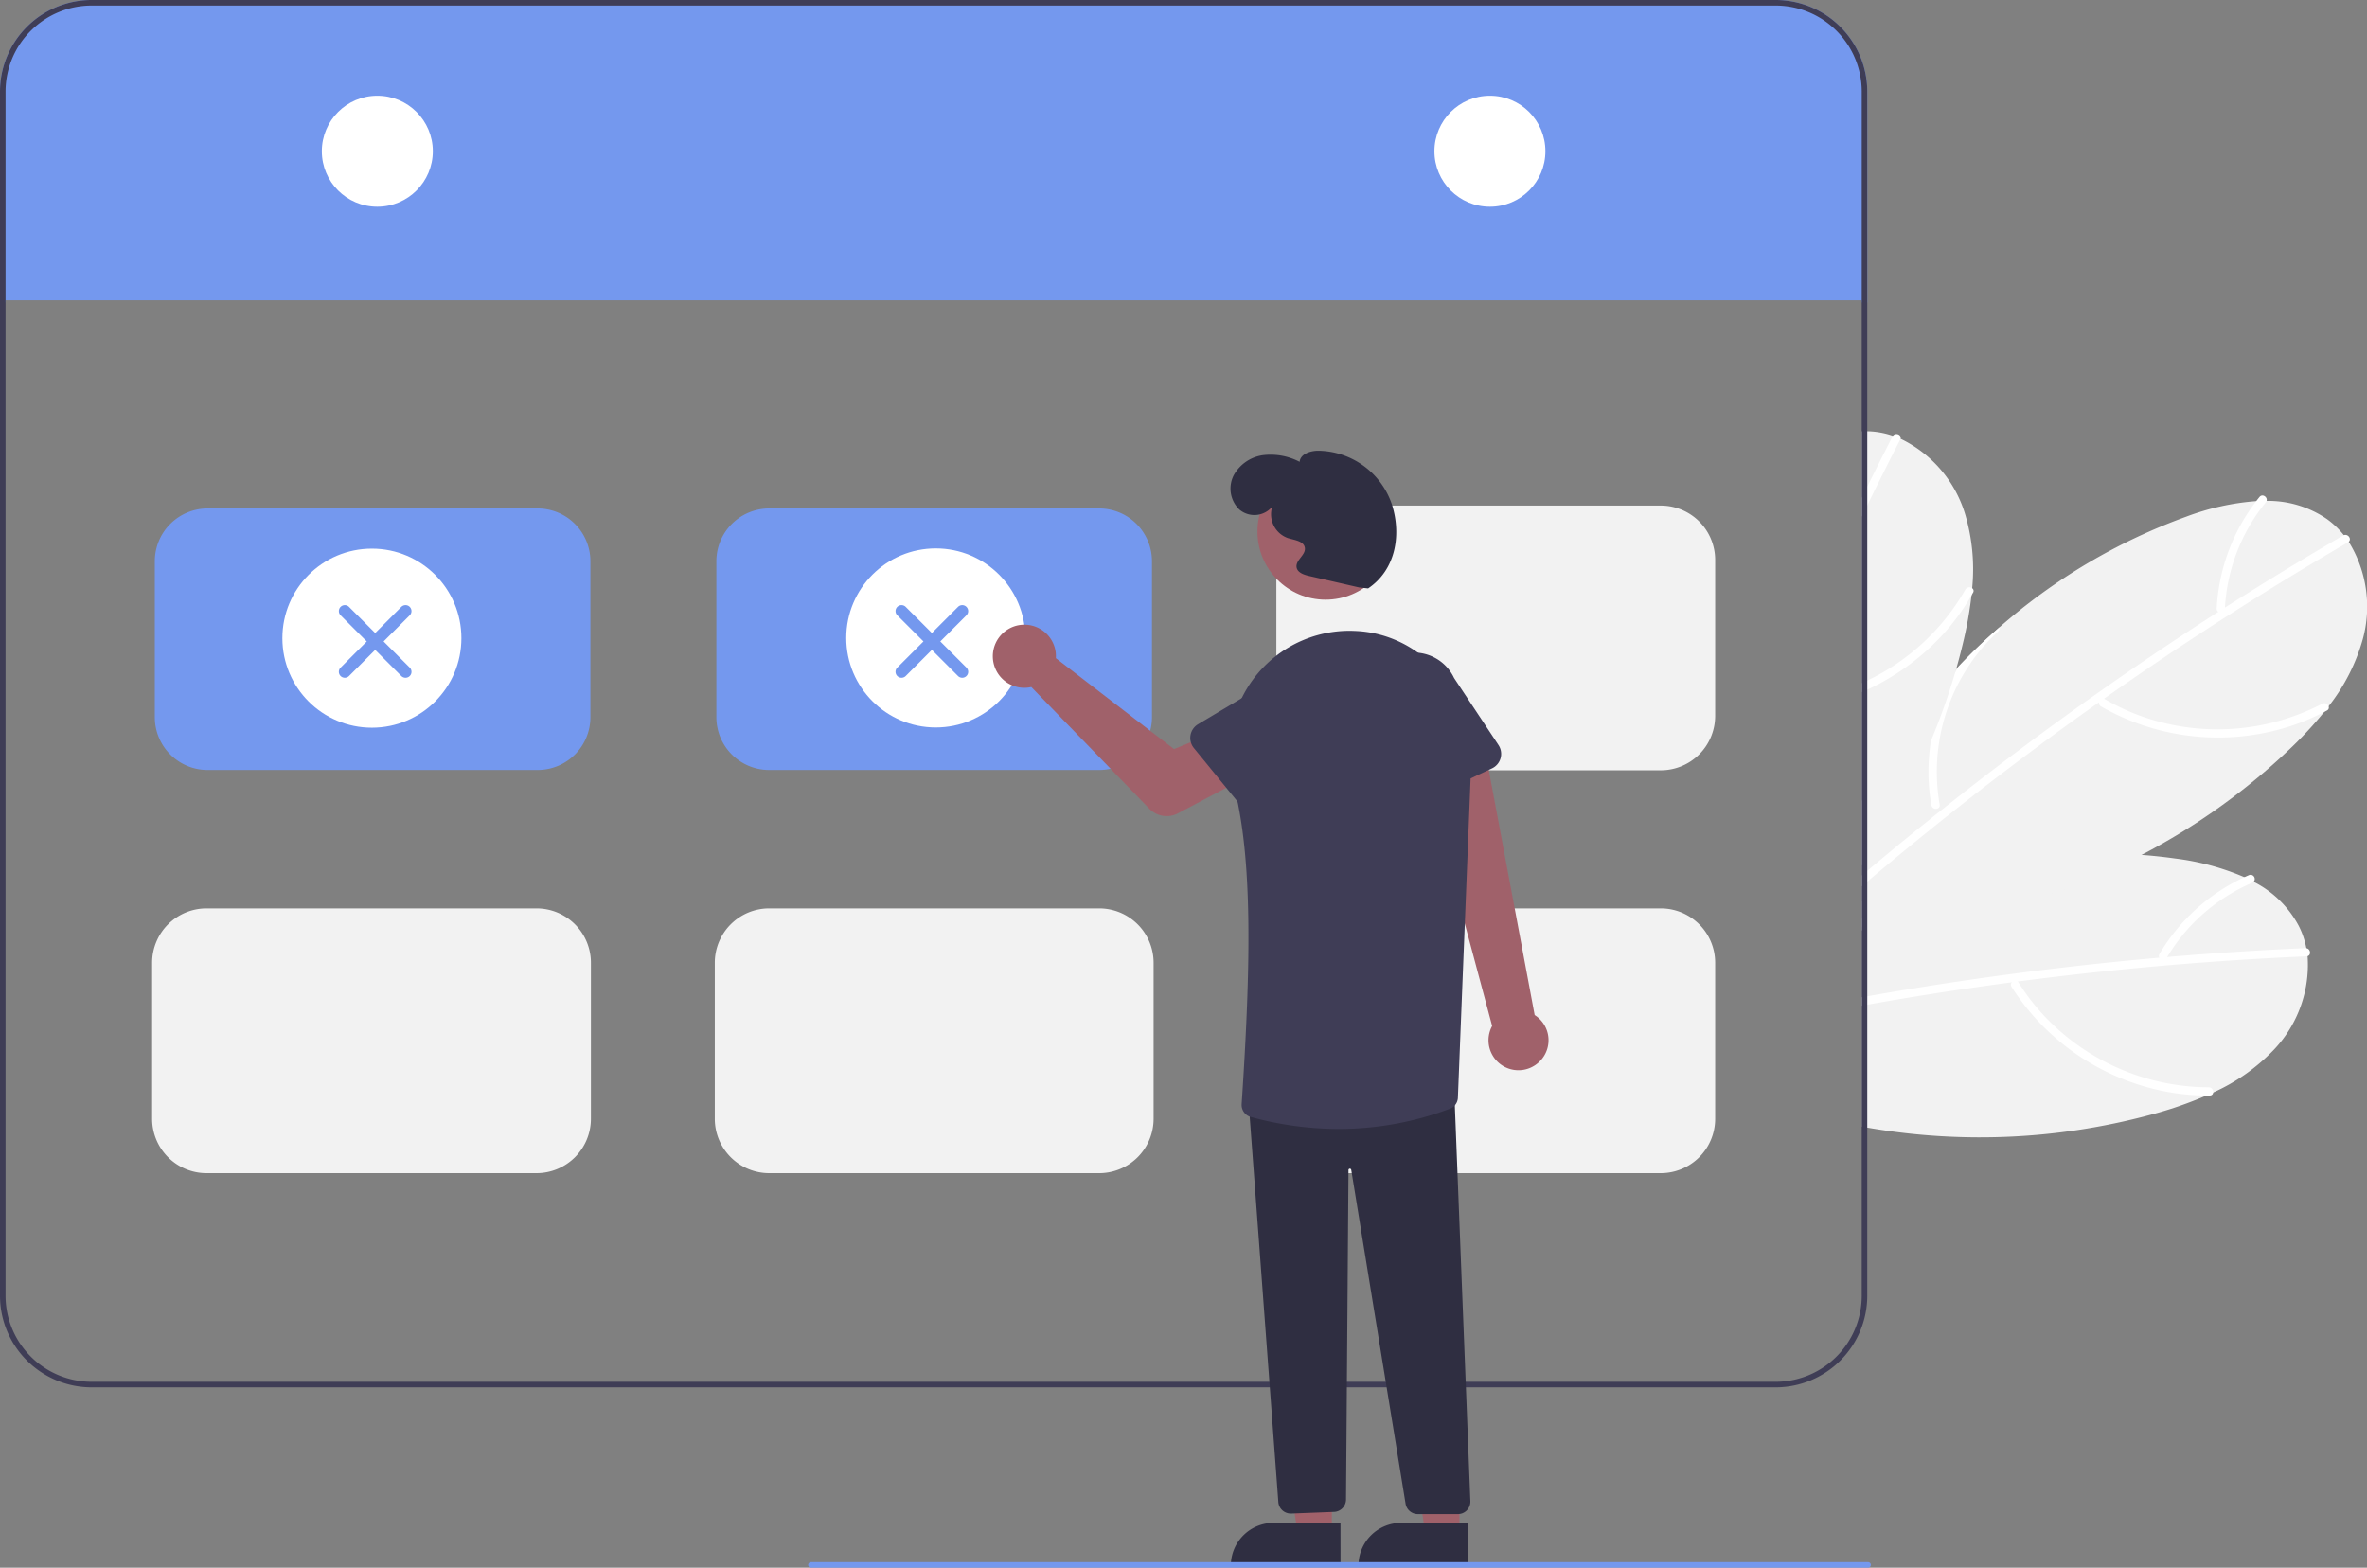 <svg xmlns="http://www.w3.org/2000/svg" width="293.386" height="194.303" viewBox="0 0 293.386 194.303"><rect x="0" y="0" width="293.386" height="194.303" fill="#808080" stroke="none"/><defs><style>.a{fill:#f2f2f2;}.b{fill:#fff;}.c{fill:#7498ee;}.d{fill:#3f3d56;}.e{fill:#a0616a;}.f{fill:#2f2e41;}.g{fill:none;}</style></defs><g transform="translate(0)"><path class="a" d="M895.6,499.28a23.884,23.884,0,0,1-7.6,5.375h0c-.268.127-.537.251-.808.368h0l0,0,0,0h0a0,0,0,0,1,0,0h-.006l0,0s0,0-.007,0l0,0,0,0h0s0,0-.007,0h0a48.056,48.056,0,0,1-5.867,2.1,81.385,81.385,0,0,1-36.147,1.888l-.688-.124V480.992c.227-.1.457-.193.688-.285q2.254-.934,4.564-1.716,3.322-1.135,6.737-1.946a72.965,72.965,0,0,1,22.711-1.836q2.079.155,4.148.447a31.276,31.276,0,0,1,8.573,2.321h0c.389.182.77.371,1.149.574a12.893,12.893,0,0,1,5.578,5.465,10.513,10.513,0,0,1,.935,2.748v.007c.069.33.117.664.155.994A15.281,15.281,0,0,1,895.6,499.28Z" transform="translate(-613.685 -369.249)"/><path class="b" d="M899.681,510.21a.469.469,0,0,1-.1.014q-8.836.387-17.649,1.149h-.01c-.024,0-.045,0-.069.007q-9.048.784-18.058,1.964c-.254.034-.506.069-.757.1q-6.231.831-12.439,1.843-2.739.449-5.468.935c-.23.041-.457.079-.688.124V515.3c.23-.045.461-.083.688-.124q9.089-1.609,18.24-2.81,2.3-.31,4.608-.585,6.665-.8,13.35-1.389l.977-.083q8.558-.727,17.14-1.1a.327.327,0,0,1,.083.007C900.077,509.264,900.194,510.09,899.681,510.21Z" transform="translate(-613.685 -391.696)"/><path class="b" d="M922.733,534.049a28.16,28.16,0,0,1-19.76-8.209A26.766,26.766,0,0,1,899.128,521c-.35-.561-1.168.058-.822.614a29.184,29.184,0,0,0,18.15,12.765,27.793,27.793,0,0,0,6.409.686C923.523,535.061,923.387,534.044,922.733,534.049Z" transform="translate(-648.971 -399.288)"/><path class="b" d="M856.43,480.95a.582.582,0,0,1-.43.389,22.43,22.43,0,0,0-4.842,1.891,23.525,23.525,0,0,0-6.029,4.557c-.093.093-.182.186-.268.282-.145.151-.282.306-.42.464v-1.5c.22-.234.451-.464.688-.684a24.733,24.733,0,0,1,4.564-3.453Q853.014,481.762,856.43,480.95Z" transform="translate(-613.685 -373.155)"/><path class="b" d="M962.752,482.787a23.868,23.868,0,0,0-11.15,9.831.516.516,0,0,0,.273.672.525.525,0,0,0,.672-.273,22.714,22.714,0,0,1,10.591-9.28.513.513,0,0,0-.385-.95Z" transform="translate(-683.968 -374.331)"/><path class="a" d="M906.541,365.206a23.839,23.839,0,0,1-4.23,8.288l0,0c-.176.234-.358.471-.547.7v0a47.9,47.9,0,0,1-4.268,4.6,80.28,80.28,0,0,1-18.354,13.113,76.873,76.873,0,0,1-34.012,8.952c-.089,0-.179,0-.268,0-.141,0-.282,0-.42,0v-15.63c.224-.426.454-.853.688-1.276a75.5,75.5,0,0,1,11.015-15.07c.1-.113.21-.227.316-.337q2.414-2.548,5.062-4.852a72.5,72.5,0,0,1,23.141-13.7,31.14,31.14,0,0,1,8.67-1.926c.43-.024.856-.034,1.286-.031a12.912,12.912,0,0,1,7.48,2.249,10.66,10.66,0,0,1,2.1,2c.213.265.409.536.6.815v0A15.266,15.266,0,0,1,906.541,365.206Z" transform="translate(-613.685 -285.958)"/><path class="b" d="M904.8,361.142v0a.5.5,0,0,1-.082.058q-7.635,4.441-15.077,9.206l-.017.01a.594.594,0,0,1-.062.038q-7.65,4.9-15.083,10.131l-.626.44q-5.133,3.626-10.159,7.408-9.492,7.15-18.567,14.829c-.23.193-.457.389-.688.585v-1.338c.227-.2.457-.392.688-.585q3.477-2.935,7.016-5.788c.705-.567,1.413-1.135,2.122-1.7q9.44-7.516,19.3-14.471h0q1.94-1.367,3.886-2.71,5.53-3.807,11.184-7.432c.272-.175.547-.351.822-.526q7.238-4.622,14.664-8.941a.516.516,0,0,1,.076-.038C904.719,360.121,905.2,360.8,904.8,361.142Z" transform="translate(-613.685 -293.989)"/><path class="b" d="M957.618,419.873a28.16,28.16,0,0,1-21.312,1.91,26.761,26.761,0,0,1-5.654-2.5c-.571-.334-1.008.594-.442.925a29.183,29.183,0,0,0,22,2.873,27.787,27.787,0,0,0,5.994-2.37c.581-.31-.013-1.147-.589-.839Z" transform="translate(-669.786 -332.649)"/><path class="b" d="M868.867,415.645a23.573,23.573,0,0,1-.328-5.457,24.872,24.872,0,0,1,3.707-11.744q2.417-2.547,5.063-4.853a.586.586,0,0,1-.2.545,22.509,22.509,0,0,0-3.409,3.923,23.771,23.771,0,0,0-3.811,17.5.417.417,0,0,1-.108.393.559.559,0,0,1-.914-.308Z" transform="translate(-629.472 -315.838)"/><path class="b" d="M977.684,346.259a23.868,23.868,0,0,0-5.307,13.885.516.516,0,0,0,.553.468.525.525,0,0,0,.468-.553,22.713,22.713,0,0,1,5.068-13.137C978.884,346.41,978.1,345.747,977.684,346.259Z" transform="translate(-697.624 -284.663)"/><path class="a" d="M858.132,342.372v0c-.024.3-.052.588-.083.88v.007a48.59,48.59,0,0,1-1.118,6.176c-.241,1-.5,1.988-.787,2.978-.034.127-.072.254-.11.378v0a78.9,78.9,0,0,1-3.006,8.477,82.16,82.16,0,0,1-7.9,14.519c-.223.334-.454.667-.688,1V322.938c.23-.014.457-.014.688-.007q.165,0,.33.01a10.429,10.429,0,0,1,2.848.554c.323.107.636.227.946.361a15.265,15.265,0,0,1,7.978,9.254A23.894,23.894,0,0,1,858.132,342.372Z" transform="translate(-613.685 -269.476)"/><path class="b" d="M849.253,324.52a.375.375,0,0,1-.038.1q-2.089,4.06-4.086,8.161c-.23.471-.461.946-.688,1.417v-2.339q.34-.7.688-1.4,1.542-3.126,3.136-6.225a.455.455,0,0,1,.041-.069C848.623,323.705,849.407,324.015,849.253,324.52Z" transform="translate(-613.686 -270.14)"/><path class="b" d="M858.242,379.8c-.062.11-.124.22-.193.33a27.451,27.451,0,0,1-3.583,4.9,29.547,29.547,0,0,1-9.337,6.8c-.227.11-.457.213-.688.31v-1.118c.23-.1.461-.21.688-.32a27.81,27.81,0,0,0,12.164-11.287.566.566,0,0,1,.839-.162.4.4,0,0,1,.11.55Z" transform="translate(-613.685 -306.35)"/><path class="c" d="M404.885,178.849v26.136H404.2v-.279H174.129v.279h-.688V178.849A11.36,11.36,0,0,1,184.79,167.5H393.536A11.36,11.36,0,0,1,404.885,178.849Z" transform="translate(-173.441 -167.5)"/><path class="d" d="M393.536,167.5H184.79a11.36,11.36,0,0,0-11.349,11.349V328.1a11.36,11.36,0,0,0,11.349,11.349H393.536A11.36,11.36,0,0,0,404.885,328.1V178.849A11.36,11.36,0,0,0,393.536,167.5ZM404.2,328.1a10.674,10.674,0,0,1-10.661,10.661H184.79A10.674,10.674,0,0,1,174.129,328.1V178.849a10.675,10.675,0,0,1,10.661-10.661H393.536A10.674,10.674,0,0,1,404.2,178.849Z" transform="translate(-173.441 -167.5)"/><circle class="b" cx="6.878" cy="6.878" r="6.878" transform="translate(39.892 11.865)"/><circle class="b" cx="6.878" cy="6.878" r="6.878" transform="translate(177.795 11.865)"/><path class="c" d="M276.692,383.161H235.777a6.545,6.545,0,0,1-6.538-6.538V357.285a6.545,6.545,0,0,1,6.538-6.538h40.916a6.545,6.545,0,0,1,6.538,6.538v19.338a6.545,6.545,0,0,1-6.538,6.538Z" transform="translate(-210.05 -287.728)"/><path class="c" d="M479.09,383.161H438.175a6.545,6.545,0,0,1-6.538-6.538V357.285a6.545,6.545,0,0,1,6.538-6.538H479.09a6.545,6.545,0,0,1,6.538,6.538v19.338a6.545,6.545,0,0,1-6.538,6.538Z" transform="translate(-342.844 -287.728)"/><path class="a" d="M478.712,527.7H437.8a6.744,6.744,0,0,1-6.736-6.736V501.621a6.744,6.744,0,0,1,6.736-6.736h40.916a6.744,6.744,0,0,1,6.736,6.736V520.96A6.744,6.744,0,0,1,478.712,527.7Z" transform="translate(-342.466 -382.298)"/><path class="a" d="M275.924,527.7H235.008a6.744,6.744,0,0,1-6.736-6.736V501.621a6.744,6.744,0,0,1,6.736-6.736h40.916a6.744,6.744,0,0,1,6.736,6.736V520.96A6.744,6.744,0,0,1,275.924,527.7Z" transform="translate(-209.416 -382.298)"/><path class="a" d="M681.111,527.7H640.2a6.744,6.744,0,0,1-6.736-6.736V501.621a6.744,6.744,0,0,1,6.736-6.736h40.916a6.744,6.744,0,0,1,6.736,6.736V520.96A6.743,6.743,0,0,1,681.111,527.7Z" transform="translate(-475.26 -382.298)"/><path class="a" d="M681.111,382.517H640.2a6.744,6.744,0,0,1-6.736-6.736V356.443a6.744,6.744,0,0,1,6.736-6.736h40.916a6.744,6.744,0,0,1,6.736,6.736v19.338A6.744,6.744,0,0,1,681.111,382.517Z" transform="translate(-475.26 -287.046)"/><circle class="b" cx="11.095" cy="11.095" r="11.095" transform="translate(35 68)"/><circle class="b" cx="11.095" cy="11.095" r="11.095" transform="translate(104.892 67.971)"/><path class="e" d="M701.133,475.839a3.694,3.694,0,0,0-.751-5.615l-6.194-33.074-7.533,2.793,8.457,31.632a3.714,3.714,0,0,0,6.02,4.263Z" transform="translate(-510.162 -344.418)"/><path class="e" d="M539.077,396.164a3.923,3.923,0,0,1,.008.618l14.647,11.273,4.154-1.706,3.393,5.932-7.06,3.734a2.981,2.981,0,0,1-3.534-.56l-14.64-15.093a3.912,3.912,0,1,1,3.033-4.2Z" transform="translate(-408.215 -315.21)"/><path class="e" d="M468.158,528.384h-4.216l-2.006-12.823h6.223Z" transform="translate(-303.077 -338.26)"/><path class="f" d="M630.66,721.809H617.065v-.172a5.291,5.291,0,0,1,5.291-5.291h8.3Z" transform="translate(-464.504 -527.598)"/><path class="e" d="M514.158,528.384h-4.216l-2.006-12.823h6.223Z" transform="translate(-333.258 -338.26)"/><path class="f" d="M676.66,721.809H663.065v-.172a5.291,5.291,0,0,1,5.291-5.291h8.3Z" transform="translate(-494.685 -527.598)"/><path class="f" d="M628.719,612.041a1.544,1.544,0,0,1-1.539-1.4l-3.674-49.414.174-.014,25.284-2.078.007.18,2.01,51.19a1.547,1.547,0,0,1-1.547,1.605h-4.958a1.539,1.539,0,0,1-1.529-1.312l-6.732-41.352a.172.172,0,0,0-.342.025l-.305,40.829a1.549,1.549,0,0,1-1.466,1.535l-5.3.206Z" transform="translate(-468.73 -424.452)"/><circle class="e" cx="8.446" cy="8.446" r="8.446" transform="translate(155.858 57.432)"/><path class="d" d="M630.107,456.574a41.624,41.624,0,0,1-10.925-1.493,1.551,1.551,0,0,1-1.113-1.612c1.137-17.09,1.4-30.351-.987-39.527a15.409,15.409,0,0,1,1.269-11.3,14.873,14.873,0,0,1,13.185-7.815h0q.386.007.78.027c8.175.421,14.546,7.817,14.2,16.487l-1.644,41.326a1.527,1.527,0,0,1-.968,1.391A39.288,39.288,0,0,1,630.107,456.574Z" transform="translate(-464.167 -316.647)"/><path class="d" d="M609.214,427.124l-6.327-7.753a1.981,1.981,0,0,1,.521-2.955l8.57-5.107a5.5,5.5,0,1,1,6.933,8.547l-6.7,7.35a1.981,1.981,0,0,1-3-.082Z" transform="translate(-454.909 -326.657)"/><path class="d" d="M671.5,421.289a1.979,1.979,0,0,1-1.088-1.24l-2.848-9.528a5.5,5.5,0,0,1,9.954-4.695l5.508,8.318a1.981,1.981,0,0,1-.812,2.888l-9.063,4.242a1.979,1.979,0,0,1-1.65.014Z" transform="translate(-497.287 -321.795)"/><path class="f" d="M632.917,346.888l-6.261-1.433c-.646-.148-1.422-.43-1.511-1.086-.12-.882,1.149-1.5,1.032-2.379-.113-.855-1.27-.965-2.094-1.217a3.133,3.133,0,0,1-1.951-3.9,2.879,2.879,0,0,1-4.088.346,3.619,3.619,0,0,1-.684-4.243,4.913,4.913,0,0,1,3.688-2.49,7.778,7.778,0,0,1,4.479.835c.092-.974,1.308-1.369,2.287-1.378a9.777,9.777,0,0,1,9.163,6.688c1.2,3.87.4,8.111-2.962,10.375Z" transform="translate(-464.439 -274.078)"/><path class="c" d="M596.1,731.188H465.073a.344.344,0,1,1,0-.688H596.1a.344.344,0,1,1,0,.688Z" transform="translate(-364.556 -536.885)"/><g transform="translate(40.018 6.002)"><g transform="translate(2 69)"><g transform="translate(-0.018 -0.002)"><path class="c" d="M8.264,9a.734.734,0,0,1-.524-.216L.214,1.258A.738.738,0,1,1,1.258.214L8.784,7.74A.737.737,0,0,1,8.264,9Z" transform="translate(0.004 0.002)"/><path class="c" d="M.72,9A.737.737,0,0,1,.2,7.74L7.726.214A.738.738,0,1,1,8.77,1.258L1.244,8.784A.734.734,0,0,1,.72,9Z" transform="translate(0.018 0.002)"/><rect class="g" width="9.002" height="9.002" transform="translate(0.002 0)"/></g></g></g><g transform="translate(109.018 6.002)"><g transform="translate(2 69)"><g transform="translate(-0.018 -0.002)"><path class="c" d="M8.264,9a.734.734,0,0,1-.524-.216L.214,1.258A.738.738,0,1,1,1.258.214L8.784,7.74A.737.737,0,0,1,8.264,9Z" transform="translate(0.004 0.002)"/><path class="c" d="M.72,9A.737.737,0,0,1,.2,7.74L7.726.214A.738.738,0,1,1,8.77,1.258L1.244,8.784A.734.734,0,0,1,.72,9Z" transform="translate(0.018 0.002)"/><rect class="g" width="9.002" height="9.002" transform="translate(0.002 0)"/></g></g></g></g></svg>